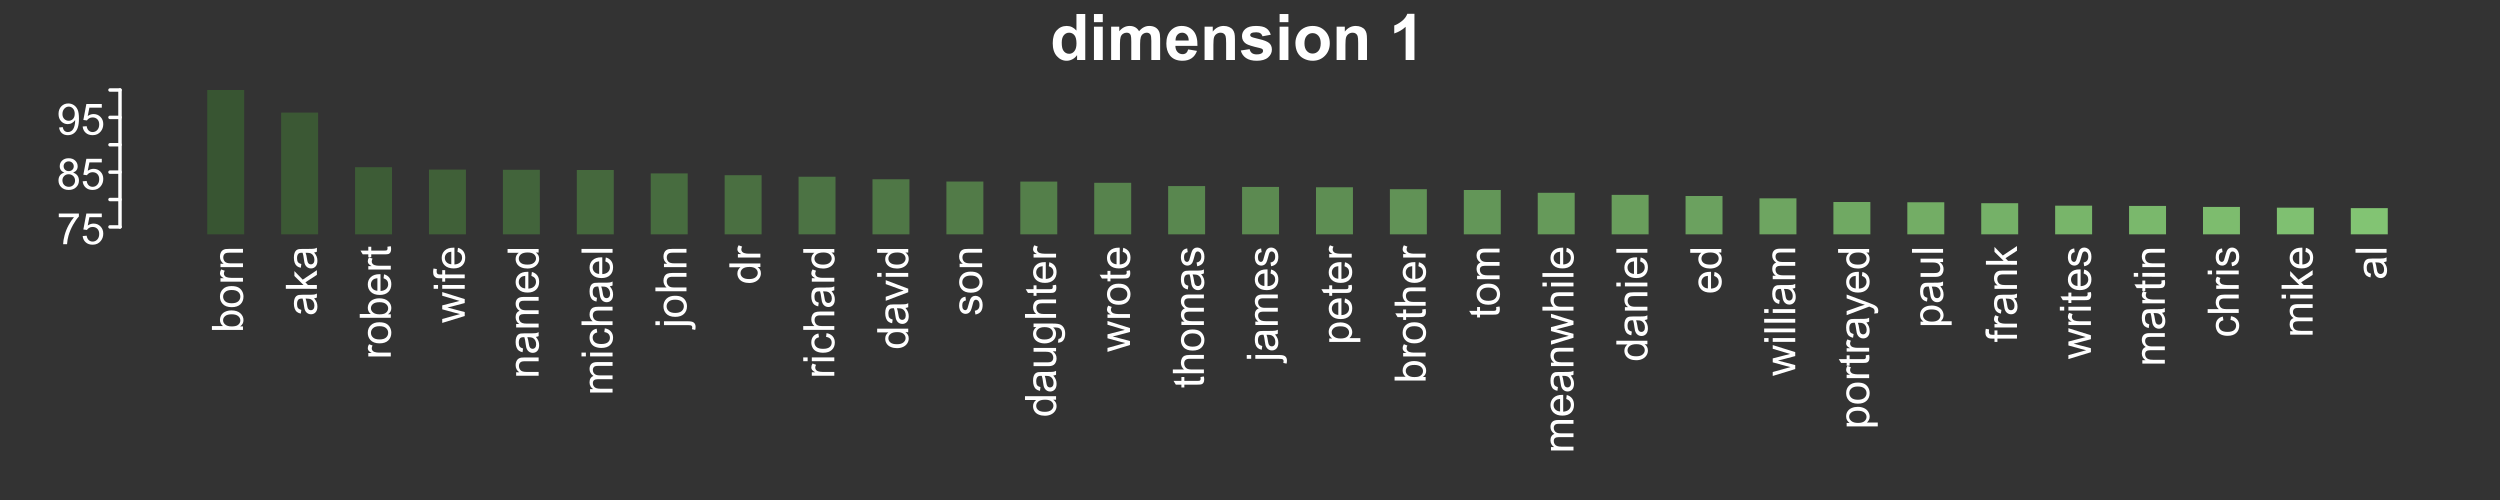 <?xml version="1.0" encoding="UTF-8"?>
<svg xmlns="http://www.w3.org/2000/svg" xmlns:xlink="http://www.w3.org/1999/xlink" width="720" height="144" viewBox="0 0 720 144">
<rect x="0" y="0" width="720" height="144" fill="#333333" stroke="none"/>
<defs>
<g>
<g id="glyph-0-0">
<path d="M 0 -1.836 L 0 -0.816 L -8.949 -0.816 L -8.949 -1.918 L -5.754 -1.918 C -6.336 -2.379 -6.629 -2.973 -6.629 -3.691 C -6.629 -4.09 -6.547 -4.469 -6.387 -4.824 C -6.227 -5.18 -6 -5.473 -5.711 -5.703 C -5.418 -5.934 -5.066 -6.113 -4.656 -6.242 C -4.246 -6.375 -3.805 -6.438 -3.34 -6.438 C -2.227 -6.438 -1.371 -6.164 -0.762 -5.617 C -0.156 -5.066 0.148 -4.406 0.148 -3.637 C 0.148 -2.871 -0.172 -2.273 -0.812 -1.836 L 0 -1.836 M -3.289 -1.824 C -2.512 -1.824 -1.949 -1.93 -1.605 -2.141 C -1.039 -2.488 -0.758 -2.957 -0.758 -3.547 C -0.758 -4.027 -0.965 -4.441 -1.383 -4.793 C -1.801 -5.141 -2.422 -5.316 -3.246 -5.316 C -4.094 -5.316 -4.719 -5.148 -5.121 -4.812 C -5.523 -4.477 -5.727 -4.07 -5.727 -3.594 C -5.727 -3.113 -5.516 -2.699 -5.098 -2.352 C -4.684 -2 -4.078 -1.824 -3.289 -1.824 Z M -3.289 -1.824 "/>
</g>
<g id="glyph-0-1">
<path d="M -3.242 -0.414 C -4.441 -0.414 -5.332 -0.75 -5.906 -1.418 C -6.387 -1.973 -6.629 -2.652 -6.629 -3.453 C -6.629 -4.344 -6.336 -5.074 -5.754 -5.641 C -5.168 -6.207 -4.363 -6.488 -3.332 -6.488 C -2.5 -6.488 -1.844 -6.363 -1.363 -6.113 C -0.887 -5.863 -0.516 -5.5 -0.25 -5.02 C 0.016 -4.543 0.148 -4.02 0.148 -3.453 C 0.148 -2.547 -0.145 -1.812 -0.727 -1.254 C -1.309 -0.695 -2.145 -0.414 -3.242 -0.414 M -3.242 -1.543 C -2.41 -1.543 -1.789 -1.727 -1.375 -2.086 C -0.965 -2.449 -0.758 -2.906 -0.758 -3.453 C -0.758 -4 -0.965 -4.453 -1.379 -4.816 C -1.793 -5.18 -2.426 -5.359 -3.277 -5.359 C -4.078 -5.359 -4.688 -5.176 -5.098 -4.812 C -5.512 -4.449 -5.719 -3.996 -5.719 -3.453 C -5.719 -2.906 -5.512 -2.449 -5.102 -2.086 C -4.691 -1.727 -4.07 -1.543 -3.242 -1.543 Z M -3.242 -1.543 "/>
</g>
<g id="glyph-0-2">
<path d="M 0 -0.812 L -6.48 -0.812 L -6.48 -1.801 L -5.5 -1.801 C -5.961 -2.055 -6.262 -2.285 -6.41 -2.5 C -6.555 -2.715 -6.629 -2.949 -6.629 -3.203 C -6.629 -3.574 -6.512 -3.949 -6.273 -4.332 L -5.254 -3.957 C -5.414 -3.688 -5.492 -3.418 -5.492 -3.148 C -5.492 -2.91 -5.422 -2.695 -5.277 -2.504 C -5.133 -2.312 -4.93 -2.176 -4.676 -2.094 C -4.285 -1.973 -3.859 -1.91 -3.395 -1.91 L 0 -1.91 Z M 0 -0.812 "/>
</g>
<g id="glyph-0-3">
<path d="M 0 -0.824 L -6.48 -0.824 L -6.48 -1.812 L -5.559 -1.812 C -6.273 -2.289 -6.629 -2.977 -6.629 -3.875 C -6.629 -4.266 -6.559 -4.625 -6.418 -4.953 C -6.277 -5.281 -6.094 -5.527 -5.867 -5.688 C -5.637 -5.852 -5.367 -5.965 -5.055 -6.031 C -4.852 -6.07 -4.496 -6.09 -3.984 -6.09 L 0 -6.09 L 0 -4.992 L -3.941 -4.992 C -4.391 -4.992 -4.727 -4.949 -4.945 -4.863 C -5.168 -4.777 -5.344 -4.629 -5.477 -4.41 C -5.609 -4.191 -5.676 -3.938 -5.676 -3.645 C -5.676 -3.176 -5.527 -2.773 -5.23 -2.434 C -4.934 -2.094 -4.371 -1.922 -3.539 -1.922 L 0 -1.922 Z M 0 -0.824 "/>
</g>
<g id="glyph-0-4">
<path d="M -0.801 -5.055 C -0.453 -4.648 -0.211 -4.254 -0.066 -3.879 C 0.074 -3.504 0.148 -3.098 0.148 -2.668 C 0.148 -1.957 -0.027 -1.406 -0.375 -1.023 C -0.723 -0.645 -1.168 -0.453 -1.711 -0.453 C -2.027 -0.453 -2.316 -0.523 -2.578 -0.668 C -2.84 -0.812 -3.051 -1.004 -3.211 -1.234 C -3.367 -1.469 -3.488 -1.734 -3.57 -2.027 C -3.629 -2.242 -3.684 -2.566 -3.734 -3.004 C -3.84 -3.891 -3.969 -4.543 -4.113 -4.961 C -4.266 -4.965 -4.359 -4.969 -4.402 -4.969 C -4.848 -4.969 -5.164 -4.863 -5.348 -4.656 C -5.594 -4.375 -5.719 -3.961 -5.719 -3.406 C -5.719 -2.891 -5.629 -2.508 -5.449 -2.262 C -5.266 -2.016 -4.945 -1.832 -4.484 -1.715 L -4.633 -0.641 C -5.094 -0.738 -5.465 -0.898 -5.746 -1.125 C -6.027 -1.348 -6.246 -1.672 -6.398 -2.094 C -6.551 -2.516 -6.629 -3.008 -6.629 -3.566 C -6.629 -4.117 -6.562 -4.566 -6.434 -4.914 C -6.305 -5.258 -6.141 -5.512 -5.941 -5.676 C -5.746 -5.84 -5.496 -5.953 -5.195 -6.02 C -5.008 -6.055 -4.668 -6.074 -4.18 -6.074 L -2.715 -6.074 C -1.695 -6.074 -1.047 -6.098 -0.777 -6.145 C -0.508 -6.191 -0.25 -6.281 0 -6.422 L 0 -5.273 C -0.227 -5.16 -0.496 -5.086 -0.801 -5.055 M -3.254 -4.961 C -3.09 -4.562 -2.953 -3.965 -2.84 -3.168 C -2.773 -2.715 -2.699 -2.398 -2.617 -2.211 C -2.535 -2.023 -2.418 -1.879 -2.262 -1.777 C -2.105 -1.676 -1.93 -1.625 -1.738 -1.625 C -1.445 -1.625 -1.203 -1.734 -1.008 -1.957 C -0.812 -2.18 -0.715 -2.504 -0.715 -2.93 C -0.715 -3.352 -0.809 -3.73 -0.992 -4.059 C -1.176 -4.387 -1.43 -4.629 -1.75 -4.785 C -2 -4.902 -2.367 -4.961 -2.852 -4.961 Z M -3.254 -4.961 "/>
</g>
<g id="glyph-0-5">
<path d="M 0 -0.828 L -8.949 -0.832 L -8.949 -1.93 L -3.844 -1.93 L -6.48 -4.527 L -6.48 -5.949 L -4.078 -3.473 L 0 -6.203 L 0 -4.848 L -3.312 -2.703 L -2.57 -1.93 L 0 -1.93 Z M 0 -0.828 "/>
</g>
<g id="glyph-0-6">
<path d="M -2.086 -5.262 L -1.945 -6.398 C -1.285 -6.219 -0.77 -5.887 -0.402 -5.402 C -0.035 -4.918 0.148 -4.301 0.148 -3.547 C 0.148 -2.598 -0.145 -1.848 -0.73 -1.289 C -1.312 -0.734 -2.133 -0.457 -3.188 -0.457 C -4.277 -0.457 -5.121 -0.738 -5.727 -1.301 C -6.328 -1.863 -6.629 -2.59 -6.629 -3.484 C -6.629 -4.352 -6.332 -5.059 -5.742 -5.609 C -5.152 -6.16 -4.324 -6.434 -3.254 -6.434 C -3.188 -6.434 -3.09 -6.43 -2.961 -6.426 L -2.961 -1.594 C -2.25 -1.633 -1.703 -1.836 -1.324 -2.195 C -0.945 -2.559 -0.758 -3.012 -0.758 -3.551 C -0.758 -3.953 -0.863 -4.301 -1.074 -4.582 C -1.285 -4.867 -1.625 -5.094 -2.086 -5.262 M -3.863 -1.652 L -3.863 -5.273 C -4.41 -5.223 -4.816 -5.086 -5.09 -4.859 C -5.512 -4.508 -5.727 -4.055 -5.727 -3.496 C -5.727 -2.992 -5.555 -2.57 -5.219 -2.227 C -4.879 -1.883 -4.43 -1.691 -3.863 -1.652 Z M -3.863 -1.652 "/>
</g>
<g id="glyph-0-7">
<path d="M -0.984 -3.223 L -0.012 -3.383 C 0.055 -3.07 0.086 -2.797 0.086 -2.551 C 0.086 -2.152 0.023 -1.844 -0.105 -1.625 C -0.23 -1.402 -0.395 -1.25 -0.602 -1.16 C -0.809 -1.07 -1.238 -1.023 -1.898 -1.027 L -5.629 -1.027 L -5.629 -0.219 L -6.48 -0.219 L -6.48 -1.027 L -8.086 -1.027 L -8.746 -2.117 L -6.48 -2.117 L -6.48 -3.223 L -5.629 -3.223 L -5.629 -2.117 L -1.836 -2.117 C -1.523 -2.117 -1.324 -2.137 -1.234 -2.176 C -1.145 -2.215 -1.07 -2.277 -1.02 -2.363 C -0.965 -2.453 -0.941 -2.578 -0.941 -2.742 C -0.941 -2.863 -0.953 -3.023 -0.984 -3.223 Z M -0.984 -3.223 "/>
</g>
<g id="glyph-0-8">
<path d="M 0 -2.02 L -6.48 -0.035 L -6.48 -1.172 L -2.742 -2.203 L -1.348 -2.586 C -1.418 -2.605 -1.863 -2.715 -2.688 -2.922 L -6.48 -3.957 L -6.48 -5.086 L -2.723 -6.055 L -1.484 -6.379 L -2.734 -6.75 L -6.48 -7.859 L -6.48 -8.93 L 0 -6.902 L 0 -5.762 L -3.883 -4.73 L -4.988 -4.48 L 0 -3.168 Z M 0 -2.02 "/>
</g>
<g id="glyph-0-9">
<path d="M -7.684 -0.832 L -8.949 -0.832 L -8.949 -1.93 L -7.684 -1.93 L -7.684 -0.832 M 0 -0.828 L -6.48 -0.832 L -6.48 -1.93 L 0 -1.93 Z M 0 -0.828 "/>
</g>
<g id="glyph-0-10">
<path d="M 0 -1.086 L -5.629 -1.086 L -5.629 -0.117 L -6.48 -0.117 L -6.48 -1.086 L -7.172 -1.086 C -7.605 -1.086 -7.93 -1.125 -8.141 -1.203 C -8.426 -1.309 -8.656 -1.496 -8.836 -1.762 C -9.012 -2.027 -9.102 -2.402 -9.102 -2.883 C -9.102 -3.191 -9.062 -3.531 -8.992 -3.906 L -8.031 -3.742 C -8.074 -3.512 -8.094 -3.297 -8.094 -3.094 C -8.094 -2.762 -8.023 -2.523 -7.879 -2.387 C -7.738 -2.25 -7.469 -2.18 -7.078 -2.18 L -6.48 -2.18 L -6.48 -3.441 L -5.629 -3.441 L -5.629 -2.18 L 0 -2.18 Z M 0 -1.086 "/>
</g>
<g id="glyph-0-11">
<path d="M 0 -0.824 L -6.48 -0.824 L -6.48 -1.809 L -5.574 -1.809 C -5.891 -2.012 -6.145 -2.281 -6.34 -2.617 C -6.531 -2.957 -6.629 -3.34 -6.629 -3.773 C -6.629 -4.254 -6.527 -4.645 -6.328 -4.953 C -6.129 -5.262 -5.852 -5.477 -5.492 -5.602 C -6.25 -6.117 -6.629 -6.781 -6.629 -7.605 C -6.629 -8.246 -6.449 -8.742 -6.094 -9.09 C -5.738 -9.434 -5.191 -9.605 -4.449 -9.605 L 0 -9.605 L 0 -8.516 L -4.082 -8.516 C -4.523 -8.516 -4.84 -8.48 -5.031 -8.406 C -5.227 -8.336 -5.383 -8.207 -5.5 -8.02 C -5.617 -7.832 -5.676 -7.613 -5.676 -7.359 C -5.676 -6.906 -5.523 -6.527 -5.223 -6.227 C -4.918 -5.926 -4.434 -5.773 -3.766 -5.773 L 0 -5.773 L 0 -4.676 L -4.211 -4.676 C -4.699 -4.676 -5.066 -4.586 -5.309 -4.406 C -5.555 -4.227 -5.676 -3.934 -5.676 -3.527 C -5.676 -3.219 -5.594 -2.934 -5.434 -2.672 C -5.27 -2.406 -5.031 -2.219 -4.719 -2.102 C -4.406 -1.98 -3.953 -1.922 -3.363 -1.922 L 0 -1.922 Z M 0 -0.824 "/>
</g>
<g id="glyph-0-12">
<path d="M 0 -5.031 L -0.816 -5.031 C -0.176 -4.617 0.148 -4.016 0.148 -3.215 C 0.148 -2.699 0.004 -2.227 -0.281 -1.793 C -0.566 -1.359 -0.965 -1.023 -1.473 -0.785 C -1.984 -0.547 -2.57 -0.426 -3.234 -0.426 C -3.883 -0.426 -4.469 -0.535 -4.996 -0.75 C -5.523 -0.965 -5.926 -1.289 -6.207 -1.723 C -6.488 -2.152 -6.629 -2.633 -6.629 -3.168 C -6.629 -3.559 -6.547 -3.906 -6.383 -4.211 C -6.215 -4.516 -6 -4.766 -5.738 -4.957 L -8.949 -4.957 L -8.949 -6.047 L 0 -6.047 L 0 -5.031 M -3.234 -1.555 C -2.406 -1.555 -1.785 -1.73 -1.375 -2.082 C -0.961 -2.43 -0.758 -2.844 -0.758 -3.32 C -0.758 -3.801 -0.953 -4.207 -1.348 -4.543 C -1.738 -4.879 -2.336 -5.047 -3.145 -5.047 C -4.031 -5.047 -4.68 -4.875 -5.098 -4.535 C -5.512 -4.191 -5.719 -3.773 -5.719 -3.273 C -5.719 -2.785 -5.52 -2.375 -5.121 -2.047 C -4.723 -1.719 -4.094 -1.555 -3.234 -1.555 Z M -3.234 -1.555 "/>
</g>
<g id="glyph-0-13">
<path d="M -2.375 -5.055 L -2.234 -6.133 C -1.488 -6.016 -0.906 -5.715 -0.484 -5.227 C -0.062 -4.742 0.148 -4.145 0.148 -3.438 C 0.148 -2.551 -0.145 -1.836 -0.723 -1.297 C -1.305 -0.758 -2.133 -0.488 -3.215 -0.488 C -3.918 -0.488 -4.527 -0.605 -5.055 -0.836 C -5.578 -1.066 -5.973 -1.422 -6.234 -1.895 C -6.496 -2.371 -6.629 -2.887 -6.629 -3.441 C -6.629 -4.145 -6.449 -4.723 -6.094 -5.168 C -5.738 -5.617 -5.234 -5.902 -4.578 -6.031 L -4.414 -4.961 C -4.848 -4.859 -5.176 -4.68 -5.395 -4.422 C -5.617 -4.164 -5.727 -3.852 -5.727 -3.484 C -5.727 -2.934 -5.527 -2.48 -5.129 -2.137 C -4.734 -1.789 -4.105 -1.617 -3.246 -1.617 C -2.375 -1.617 -1.742 -1.785 -1.348 -2.117 C -0.953 -2.453 -0.758 -2.887 -0.758 -3.426 C -0.758 -3.855 -0.891 -4.215 -1.152 -4.504 C -1.418 -4.793 -1.824 -4.977 -2.375 -5.055 Z M -2.375 -5.055 "/>
</g>
<g id="glyph-0-14">
<path d="M 0 -0.824 L -8.949 -0.824 L -8.949 -1.922 L -5.738 -1.922 C -6.332 -2.434 -6.629 -3.082 -6.629 -3.863 C -6.629 -4.344 -6.535 -4.762 -6.344 -5.113 C -6.156 -5.469 -5.895 -5.723 -5.559 -5.875 C -5.227 -6.027 -4.742 -6.102 -4.109 -6.102 L 0 -6.102 L 0 -5.004 L -4.109 -5.004 C -4.656 -5.004 -5.059 -4.887 -5.309 -4.648 C -5.559 -4.41 -5.684 -4.074 -5.684 -3.637 C -5.684 -3.312 -5.598 -3.008 -5.43 -2.719 C -5.262 -2.434 -5.031 -2.227 -4.742 -2.105 C -4.453 -1.984 -4.055 -1.922 -3.547 -1.922 L 0 -1.922 Z M 0 -0.824 "/>
</g>
<g id="glyph-0-15">
<path d="M 0 -0.801 L -8.949 -0.801 L -8.949 -1.898 L 0 -1.898 Z M 0 -0.801 "/>
</g>
<g id="glyph-0-16">
<path d="M -7.672 -0.816 L -8.949 -0.816 L -8.949 -1.918 L -7.672 -1.918 L -7.672 -0.816 M 2.516 0.574 L 1.582 0.367 C 1.637 0.148 1.668 -0.027 1.668 -0.152 C 1.668 -0.375 1.594 -0.543 1.445 -0.652 C 1.297 -0.762 0.922 -0.816 0.328 -0.816 L -6.48 -0.816 L -6.48 -1.918 L 0.355 -1.918 C 1.152 -1.918 1.707 -1.812 2.02 -1.605 C 2.426 -1.34 2.629 -0.902 2.629 -0.285 C 2.629 0.012 2.594 0.297 2.516 0.574 Z M 2.516 0.574 "/>
</g>
<g id="glyph-0-17">
<path d="M 0 -2.625 L -6.48 -0.16 L -6.48 -1.32 L -2.602 -2.711 C -2.18 -2.859 -1.746 -3 -1.293 -3.125 C -1.637 -3.223 -2.047 -3.359 -2.527 -3.535 L -6.48 -4.973 L -6.48 -6.102 L 0 -3.648 Z M 0 -2.625 "/>
</g>
<g id="glyph-0-18">
<path d="M -1.934 -0.383 L -2.105 -1.473 C -1.672 -1.531 -1.336 -1.703 -1.105 -1.98 C -0.871 -2.258 -0.758 -2.648 -0.758 -3.148 C -0.758 -3.652 -0.859 -4.027 -1.066 -4.273 C -1.27 -4.516 -1.512 -4.641 -1.789 -4.641 C -2.035 -4.641 -2.23 -4.531 -2.375 -4.316 C -2.473 -4.164 -2.598 -3.789 -2.746 -3.191 C -2.949 -2.387 -3.125 -1.828 -3.273 -1.516 C -3.422 -1.207 -3.629 -0.969 -3.891 -0.809 C -4.152 -0.648 -4.445 -0.566 -4.762 -0.566 C -5.051 -0.566 -5.316 -0.633 -5.562 -0.766 C -5.809 -0.898 -6.016 -1.078 -6.176 -1.305 C -6.305 -1.477 -6.41 -1.711 -6.496 -2.004 C -6.586 -2.301 -6.629 -2.617 -6.629 -2.953 C -6.629 -3.461 -6.555 -3.91 -6.41 -4.293 C -6.262 -4.68 -6.062 -4.961 -5.812 -5.145 C -5.562 -5.328 -5.23 -5.453 -4.809 -5.523 L -4.664 -4.449 C -4.996 -4.402 -5.258 -4.258 -5.445 -4.023 C -5.633 -3.793 -5.727 -3.461 -5.727 -3.035 C -5.727 -2.527 -5.641 -2.168 -5.477 -1.953 C -5.309 -1.738 -5.113 -1.629 -4.891 -1.629 C -4.746 -1.629 -4.617 -1.676 -4.504 -1.766 C -4.387 -1.852 -4.289 -1.992 -4.211 -2.184 C -4.172 -2.297 -4.078 -2.617 -3.93 -3.156 C -3.723 -3.934 -3.555 -4.477 -3.422 -4.781 C -3.289 -5.09 -3.098 -5.332 -2.844 -5.504 C -2.594 -5.68 -2.277 -5.77 -1.902 -5.77 C -1.539 -5.77 -1.191 -5.66 -0.871 -5.449 C -0.547 -5.234 -0.297 -4.926 -0.117 -4.523 C 0.059 -4.121 0.148 -3.664 0.148 -3.156 C 0.148 -2.312 -0.027 -1.672 -0.379 -1.23 C -0.727 -0.789 -1.246 -0.508 -1.934 -0.383 Z M -1.934 -0.383 "/>
</g>
<g id="glyph-0-19">
<path d="M 0 -5.07 L -0.953 -5.07 C -0.219 -4.566 0.148 -3.883 0.148 -3.016 C 0.148 -2.633 0.074 -2.277 -0.074 -1.945 C -0.219 -1.613 -0.402 -1.367 -0.625 -1.207 C -0.848 -1.043 -1.117 -0.934 -1.441 -0.867 C -1.656 -0.82 -1.996 -0.801 -2.465 -0.801 L -6.48 -0.801 L -6.48 -1.898 L -2.887 -1.898 C -2.312 -1.898 -1.926 -1.922 -1.727 -1.965 C -1.438 -2.035 -1.211 -2.18 -1.047 -2.406 C -0.883 -2.629 -0.801 -2.906 -0.801 -3.234 C -0.801 -3.562 -0.883 -3.875 -1.055 -4.164 C -1.223 -4.453 -1.453 -4.656 -1.742 -4.777 C -2.035 -4.895 -2.457 -4.957 -3.008 -4.957 L -6.48 -4.957 L -6.48 -6.055 L 0 -6.055 Z M 0 -5.07 "/>
</g>
<g id="glyph-0-20">
<path d="M 0.539 -0.621 L 0.695 -1.691 C 1.023 -1.734 1.266 -1.859 1.418 -2.062 C 1.621 -2.336 1.723 -2.707 1.723 -3.18 C 1.723 -3.688 1.621 -4.082 1.418 -4.359 C 1.211 -4.633 0.93 -4.82 0.562 -4.918 C 0.336 -4.977 -0.133 -5.004 -0.848 -5 C -0.281 -4.52 0 -3.922 0 -3.203 C 0 -2.312 -0.32 -1.625 -0.965 -1.137 C -1.605 -0.648 -2.379 -0.402 -3.277 -0.402 C -3.895 -0.402 -4.465 -0.516 -4.988 -0.738 C -5.512 -0.961 -5.918 -1.285 -6.203 -1.711 C -6.484 -2.137 -6.629 -2.637 -6.629 -3.211 C -6.629 -3.977 -6.32 -4.605 -5.699 -5.102 L -6.48 -5.102 L -6.48 -6.117 L -0.879 -6.117 C 0.129 -6.117 0.844 -6.012 1.266 -5.809 C 1.688 -5.602 2.02 -5.277 2.266 -4.832 C 2.508 -4.387 2.629 -3.836 2.629 -3.188 C 2.629 -2.414 2.457 -1.789 2.109 -1.312 C 1.762 -0.836 1.238 -0.605 0.539 -0.621 M -3.355 -1.531 C -2.508 -1.531 -1.887 -1.699 -1.496 -2.039 C -1.105 -2.375 -0.91 -2.801 -0.91 -3.309 C -0.91 -3.812 -1.105 -4.234 -1.492 -4.578 C -1.883 -4.918 -2.488 -5.09 -3.32 -5.09 C -4.113 -5.09 -4.711 -4.914 -5.113 -4.562 C -5.516 -4.211 -5.719 -3.785 -5.719 -3.289 C -5.719 -2.801 -5.52 -2.387 -5.125 -2.043 C -4.727 -1.703 -4.137 -1.531 -3.355 -1.531 Z M -3.355 -1.531 "/>
</g>
<g id="glyph-0-21">
<path d="M 2.484 -0.824 L -6.48 -0.824 L -6.48 -1.824 L -5.641 -1.824 C -5.969 -2.062 -6.215 -2.328 -6.383 -2.625 C -6.547 -2.922 -6.629 -3.281 -6.629 -3.703 C -6.629 -4.258 -6.484 -4.746 -6.203 -5.168 C -5.918 -5.594 -5.516 -5.914 -4.996 -6.129 C -4.477 -6.344 -3.91 -6.453 -3.289 -6.453 C -2.625 -6.453 -2.031 -6.332 -1.5 -6.094 C -0.969 -5.855 -0.559 -5.512 -0.277 -5.059 C 0.004 -4.602 0.148 -4.125 0.148 -3.625 C 0.148 -3.258 0.07 -2.93 -0.086 -2.641 C -0.238 -2.348 -0.434 -2.109 -0.672 -1.922 L 2.484 -1.922 L 2.484 -0.824 M -3.203 -1.82 C -2.371 -1.82 -1.754 -1.988 -1.355 -2.324 C -0.957 -2.664 -0.758 -3.07 -0.758 -3.551 C -0.758 -4.039 -0.965 -4.457 -1.375 -4.805 C -1.789 -5.156 -2.43 -5.328 -3.297 -5.328 C -4.121 -5.328 -4.742 -5.16 -5.152 -4.82 C -5.562 -4.48 -5.77 -4.074 -5.77 -3.602 C -5.77 -3.133 -5.551 -2.719 -5.113 -2.359 C -4.676 -2 -4.039 -1.82 -3.203 -1.82 Z M -3.203 -1.82 "/>
</g>
<g id="glyph-0-22">
<path d="M 2.496 -0.773 L 1.465 -0.652 C 1.531 -0.895 1.562 -1.102 1.562 -1.281 C 1.562 -1.527 1.523 -1.723 1.441 -1.867 C 1.359 -2.016 1.246 -2.133 1.098 -2.227 C 0.988 -2.297 0.715 -2.41 0.281 -2.562 C 0.219 -2.582 0.129 -2.617 0.012 -2.66 L -6.48 -0.203 L -6.48 -1.387 L -2.727 -2.734 C -2.254 -2.91 -1.75 -3.066 -1.227 -3.203 C -1.73 -3.332 -2.223 -3.48 -2.703 -3.656 L -6.48 -5.043 L -6.48 -6.141 L 0.109 -3.676 C 0.82 -3.41 1.312 -3.203 1.582 -3.059 C 1.941 -2.863 2.207 -2.641 2.379 -2.387 C 2.547 -2.133 2.629 -1.832 2.629 -1.484 C 2.629 -1.273 2.586 -1.035 2.496 -0.773 Z M 2.496 -0.773 "/>
</g>
<g id="glyph-1-0">
<path d="M 0.594 -7.777 L 0.594 -8.832 L 6.383 -8.832 L 6.383 -7.977 C 5.816 -7.371 5.25 -6.566 4.691 -5.559 C 4.133 -4.555 3.699 -3.523 3.395 -2.461 C 3.172 -1.711 3.035 -0.891 2.973 0 L 1.844 0 C 1.855 -0.703 1.992 -1.555 2.258 -2.551 C 2.523 -3.547 2.902 -4.508 3.398 -5.434 C 3.891 -6.359 4.418 -7.141 4.973 -7.777 Z M 0.594 -7.777 "/>
</g>
<g id="glyph-1-1">
<path d="M 0.52 -2.344 L 1.672 -2.441 C 1.758 -1.879 1.957 -1.457 2.266 -1.176 C 2.578 -0.891 2.953 -0.75 3.395 -0.75 C 3.922 -0.75 4.371 -0.949 4.734 -1.348 C 5.102 -1.746 5.285 -2.277 5.285 -2.938 C 5.285 -3.562 5.109 -4.059 4.758 -4.418 C 4.406 -4.781 3.945 -4.961 3.375 -4.961 C 3.02 -4.961 2.703 -4.883 2.418 -4.723 C 2.133 -4.559 1.91 -4.352 1.746 -4.094 L 0.715 -4.23 L 1.582 -8.824 L 6.031 -8.824 L 6.031 -7.777 L 2.461 -7.777 L 1.977 -5.371 C 2.516 -5.746 3.078 -5.934 3.668 -5.934 C 4.449 -5.934 5.109 -5.66 5.645 -5.121 C 6.184 -4.578 6.453 -3.883 6.453 -3.035 C 6.453 -2.223 6.215 -1.523 5.742 -0.934 C 5.168 -0.211 4.387 0.152 3.395 0.152 C 2.578 0.152 1.914 -0.074 1.402 -0.531 C 0.887 -0.988 0.594 -1.59 0.52 -2.344 Z M 0.52 -2.344 "/>
</g>
<g id="glyph-1-2">
<path d="M 2.211 -4.852 C 1.754 -5.02 1.414 -5.258 1.195 -5.566 C 0.977 -5.875 0.867 -6.246 0.867 -6.676 C 0.867 -7.328 1.102 -7.875 1.57 -8.32 C 2.035 -8.762 2.66 -8.984 3.438 -8.984 C 4.219 -8.984 4.848 -8.758 5.32 -8.305 C 5.797 -7.852 6.035 -7.297 6.035 -6.648 C 6.035 -6.23 5.926 -5.871 5.711 -5.562 C 5.492 -5.258 5.16 -5.02 4.719 -4.852 C 5.266 -4.672 5.684 -4.383 5.973 -3.984 C 6.258 -3.586 6.402 -3.109 6.402 -2.559 C 6.402 -1.793 6.133 -1.148 5.59 -0.629 C 5.051 -0.109 4.336 0.152 3.453 0.152 C 2.57 0.152 1.859 -0.109 1.32 -0.633 C 0.777 -1.156 0.508 -1.805 0.508 -2.586 C 0.508 -3.168 0.652 -3.656 0.949 -4.051 C 1.242 -4.441 1.664 -4.711 2.211 -4.852 M 1.988 -6.715 C 1.988 -6.289 2.125 -5.945 2.398 -5.676 C 2.672 -5.406 3.023 -5.273 3.461 -5.273 C 3.883 -5.273 4.23 -5.406 4.5 -5.672 C 4.773 -5.941 4.906 -6.266 4.906 -6.652 C 4.906 -7.055 4.77 -7.395 4.488 -7.668 C 4.211 -7.945 3.863 -8.082 3.449 -8.082 C 3.031 -8.082 2.68 -7.945 2.406 -7.68 C 2.129 -7.41 1.988 -7.09 1.988 -6.715 M 1.637 -2.582 C 1.637 -2.27 1.711 -1.965 1.859 -1.672 C 2.008 -1.379 2.227 -1.152 2.52 -0.992 C 2.812 -0.832 3.129 -0.75 3.469 -0.75 C 3.992 -0.75 4.426 -0.918 4.766 -1.258 C 5.109 -1.594 5.281 -2.023 5.281 -2.547 C 5.281 -3.074 5.105 -3.512 4.75 -3.859 C 4.398 -4.203 3.961 -4.375 3.43 -4.375 C 2.914 -4.375 2.484 -4.207 2.145 -3.863 C 1.805 -3.523 1.637 -3.094 1.637 -2.582 Z M 1.637 -2.582 "/>
</g>
<g id="glyph-1-3">
<path d="M 0.684 -2.07 L 1.738 -2.168 C 1.828 -1.672 2 -1.309 2.254 -1.086 C 2.504 -0.863 2.828 -0.75 3.223 -0.75 C 3.559 -0.75 3.855 -0.828 4.109 -0.984 C 4.363 -1.137 4.574 -1.344 4.734 -1.602 C 4.898 -1.859 5.035 -2.211 5.145 -2.648 C 5.254 -3.09 5.309 -3.535 5.309 -3.992 C 5.309 -4.039 5.309 -4.113 5.305 -4.211 C 5.086 -3.863 4.785 -3.578 4.402 -3.359 C 4.023 -3.141 3.609 -3.035 3.168 -3.035 C 2.426 -3.035 1.801 -3.301 1.289 -3.84 C 0.773 -4.375 0.52 -5.086 0.52 -5.965 C 0.52 -6.871 0.785 -7.602 1.32 -8.156 C 1.855 -8.707 2.527 -8.984 3.332 -8.984 C 3.914 -8.984 4.445 -8.828 4.93 -8.516 C 5.41 -8.199 5.777 -7.754 6.027 -7.176 C 6.277 -6.594 6.402 -5.754 6.402 -4.656 C 6.402 -3.512 6.277 -2.602 6.031 -1.926 C 5.781 -1.25 5.414 -0.734 4.922 -0.379 C 4.434 -0.023 3.859 0.152 3.199 0.152 C 2.5 0.152 1.926 -0.043 1.484 -0.43 C 1.039 -0.82 0.773 -1.363 0.684 -2.07 M 5.184 -6.02 C 5.184 -6.648 5.016 -7.148 4.68 -7.52 C 4.344 -7.891 3.938 -8.074 3.469 -8.074 C 2.977 -8.074 2.555 -7.875 2.191 -7.477 C 1.828 -7.078 1.648 -6.562 1.648 -5.926 C 1.648 -5.355 1.82 -4.895 2.164 -4.539 C 2.508 -4.184 2.934 -4.004 3.438 -4.004 C 3.945 -4.004 4.363 -4.184 4.691 -4.539 C 5.02 -4.895 5.184 -5.387 5.184 -6.02 Z M 5.184 -6.02 "/>
</g>
<g id="glyph-2-0">
<path d="M 10.125 0 L 7.77 0 L 7.77 -1.41 C 7.379 -0.859 6.914 -0.453 6.383 -0.184 C 5.848 0.082 5.312 0.219 4.77 0.219 C 3.668 0.219 2.723 -0.227 1.938 -1.117 C 1.152 -2.004 0.758 -3.242 0.758 -4.832 C 0.758 -6.457 1.141 -7.695 1.906 -8.539 C 2.672 -9.387 3.637 -9.809 4.805 -9.809 C 5.879 -9.809 6.805 -9.363 7.586 -8.473 L 7.586 -13.242 L 10.125 -13.242 L 10.125 0 M 3.352 -5.004 C 3.352 -3.98 3.492 -3.238 3.777 -2.781 C 4.184 -2.121 4.758 -1.789 5.492 -1.789 C 6.078 -1.789 6.574 -2.035 6.984 -2.535 C 7.391 -3.031 7.598 -3.773 7.598 -4.762 C 7.598 -5.863 7.398 -6.656 7 -7.141 C 6.602 -7.625 6.094 -7.867 5.473 -7.867 C 4.871 -7.867 4.367 -7.629 3.961 -7.148 C 3.555 -6.672 3.352 -5.957 3.352 -5.004 Z M 3.352 -5.004 "/>
</g>
<g id="glyph-2-1">
<path d="M 1.328 -10.895 L 1.328 -13.242 L 3.867 -13.242 L 3.867 -10.895 L 1.328 -10.895 M 1.328 0 L 1.328 -9.594 L 3.867 -9.594 L 3.867 0 Z M 1.328 0 "/>
</g>
<g id="glyph-2-2">
<path d="M 1.137 -9.594 L 3.477 -9.594 L 3.477 -8.285 C 4.316 -9.301 5.312 -9.809 6.469 -9.809 C 7.082 -9.809 7.613 -9.684 8.066 -9.43 C 8.52 -9.176 8.891 -8.797 9.18 -8.285 C 9.598 -8.797 10.055 -9.176 10.543 -9.43 C 11.031 -9.684 11.551 -9.809 12.105 -9.809 C 12.809 -9.809 13.406 -9.668 13.895 -9.383 C 14.383 -9.094 14.746 -8.676 14.984 -8.121 C 15.16 -7.711 15.25 -7.051 15.25 -6.133 L 15.25 0 L 12.711 0 L 12.711 -5.484 C 12.711 -6.434 12.621 -7.051 12.449 -7.324 C 12.211 -7.688 11.852 -7.867 11.363 -7.867 C 11.008 -7.867 10.676 -7.758 10.359 -7.543 C 10.047 -7.324 9.82 -7.008 9.684 -6.59 C 9.547 -6.172 9.477 -5.512 9.477 -4.605 L 9.477 0 L 6.938 0 L 6.938 -5.258 C 6.938 -6.191 6.891 -6.793 6.801 -7.062 C 6.711 -7.336 6.57 -7.535 6.383 -7.668 C 6.191 -7.801 5.934 -7.867 5.609 -7.867 C 5.219 -7.867 4.867 -7.762 4.555 -7.551 C 4.238 -7.34 4.016 -7.035 3.879 -6.641 C 3.746 -6.242 3.676 -5.582 3.676 -4.66 L 3.676 0 L 1.137 0 Z M 1.137 -9.594 "/>
</g>
<g id="glyph-2-3">
<path d="M 6.883 -3.055 L 9.414 -2.629 C 9.086 -1.703 8.574 -0.996 7.871 -0.512 C 7.172 -0.027 6.293 0.219 5.238 0.219 C 3.57 0.219 2.336 -0.328 1.535 -1.418 C 0.902 -2.293 0.586 -3.395 0.586 -4.723 C 0.586 -6.312 1.004 -7.559 1.832 -8.461 C 2.664 -9.359 3.715 -9.809 4.984 -9.809 C 6.414 -9.809 7.539 -9.34 8.363 -8.395 C 9.191 -7.453 9.586 -6.012 9.547 -4.066 L 3.188 -4.066 C 3.207 -3.312 3.41 -2.727 3.805 -2.309 C 4.195 -1.891 4.684 -1.68 5.266 -1.68 C 5.664 -1.68 6 -1.789 6.27 -2.004 C 6.539 -2.223 6.746 -2.57 6.883 -3.055 M 7.027 -5.617 C 7.008 -6.352 6.82 -6.91 6.457 -7.293 C 6.098 -7.676 5.656 -7.867 5.141 -7.867 C 4.586 -7.867 4.129 -7.668 3.766 -7.262 C 3.406 -6.859 3.227 -6.312 3.234 -5.617 Z M 7.027 -5.617 "/>
</g>
<g id="glyph-2-4">
<path d="M 10.055 0 L 7.516 0 L 7.516 -4.895 C 7.516 -5.934 7.461 -6.602 7.352 -6.906 C 7.246 -7.211 7.07 -7.445 6.824 -7.613 C 6.582 -7.785 6.289 -7.867 5.945 -7.867 C 5.504 -7.867 5.109 -7.746 4.762 -7.508 C 4.41 -7.266 4.172 -6.945 4.043 -6.551 C 3.914 -6.152 3.848 -5.418 3.848 -4.344 L 3.848 0 L 1.309 0 L 1.309 -9.594 L 3.668 -9.594 L 3.668 -8.184 C 4.504 -9.27 5.559 -9.809 6.828 -9.809 C 7.391 -9.809 7.902 -9.711 8.363 -9.508 C 8.828 -9.305 9.18 -9.047 9.418 -8.734 C 9.656 -8.422 9.82 -8.066 9.914 -7.668 C 10.008 -7.273 10.055 -6.703 10.055 -5.961 Z M 10.055 0 "/>
</g>
<g id="glyph-2-5">
<path d="M 0.434 -2.738 L 2.98 -3.125 C 3.09 -2.633 3.309 -2.258 3.641 -2 C 3.973 -1.746 4.434 -1.617 5.031 -1.617 C 5.688 -1.617 6.184 -1.738 6.512 -1.977 C 6.734 -2.148 6.848 -2.371 6.848 -2.656 C 6.848 -2.848 6.785 -3.008 6.668 -3.133 C 6.539 -3.254 6.258 -3.367 5.816 -3.469 C 3.77 -3.922 2.473 -4.332 1.926 -4.707 C 1.164 -5.223 0.785 -5.945 0.785 -6.867 C 0.785 -7.695 1.113 -8.395 1.77 -8.961 C 2.426 -9.527 3.445 -9.809 4.824 -9.809 C 6.137 -9.809 7.113 -9.598 7.75 -9.168 C 8.391 -8.742 8.828 -8.109 9.07 -7.273 L 6.676 -6.828 C 6.574 -7.203 6.379 -7.488 6.094 -7.688 C 5.809 -7.887 5.398 -7.984 4.867 -7.984 C 4.199 -7.984 3.723 -7.891 3.434 -7.707 C 3.238 -7.574 3.145 -7.402 3.145 -7.191 C 3.145 -7.008 3.227 -6.855 3.398 -6.73 C 3.625 -6.562 4.414 -6.324 5.77 -6.016 C 7.121 -5.711 8.062 -5.332 8.602 -4.887 C 9.129 -4.434 9.395 -3.805 9.395 -3 C 9.395 -2.121 9.027 -1.363 8.293 -0.73 C 7.559 -0.098 6.473 0.219 5.031 0.219 C 3.727 0.219 2.691 -0.047 1.93 -0.578 C 1.168 -1.109 0.668 -1.828 0.434 -2.738 Z M 0.434 -2.738 "/>
</g>
<g id="glyph-2-6">
<path d="M 0.742 -4.934 C 0.742 -5.773 0.949 -6.59 1.363 -7.379 C 1.781 -8.168 2.367 -8.77 3.129 -9.188 C 3.891 -9.602 4.742 -9.809 5.684 -9.809 C 7.133 -9.809 8.324 -9.34 9.25 -8.395 C 10.176 -7.453 10.641 -6.262 10.641 -4.824 C 10.641 -3.371 10.172 -2.168 9.238 -1.215 C 8.301 -0.262 7.121 0.219 5.699 0.219 C 4.82 0.219 3.98 0.02 3.184 -0.379 C 2.387 -0.777 1.781 -1.359 1.363 -2.129 C 0.949 -2.895 0.742 -3.828 0.742 -4.934 M 3.344 -4.797 C 3.344 -3.844 3.566 -3.117 4.02 -2.609 C 4.473 -2.105 5.027 -1.852 5.691 -1.852 C 6.352 -1.852 6.91 -2.105 7.359 -2.609 C 7.805 -3.117 8.031 -3.852 8.031 -4.816 C 8.031 -5.754 7.805 -6.477 7.359 -6.984 C 6.91 -7.488 6.352 -7.742 5.691 -7.742 C 5.027 -7.742 4.473 -7.488 4.02 -6.984 C 3.566 -6.477 3.344 -5.75 3.344 -4.797 Z M 3.344 -4.797 "/>
</g>
<g id="glyph-2-7">
</g>
<g id="glyph-2-8">
<path d="M 7.281 0 L 4.742 0 L 4.742 -9.566 C 3.816 -8.699 2.723 -8.059 1.465 -7.641 L 1.465 -9.945 C 2.125 -10.164 2.844 -10.574 3.621 -11.18 C 4.398 -11.785 4.934 -12.488 5.223 -13.297 L 7.281 -13.297 Z M 7.281 0 "/>
</g>
</g>
<clipPath id="clip-0">
<path clip-rule="nonzero" d="M 59 25.922 L 71 25.922 L 71 67.492 L 59 67.492 Z M 59 25.922 "/>
</clipPath>
<clipPath id="clip-1">
<path clip-rule="nonzero" d="M 80 32 L 92 32 L 92 67.492 L 80 67.492 Z M 80 32 "/>
</clipPath>
<clipPath id="clip-2">
<path clip-rule="nonzero" d="M 102 48 L 113 48 L 113 67.492 L 102 67.492 Z M 102 48 "/>
</clipPath>
<clipPath id="clip-3">
<path clip-rule="nonzero" d="M 123 48 L 135 48 L 135 67.492 L 123 67.492 Z M 123 48 "/>
</clipPath>
<clipPath id="clip-4">
<path clip-rule="nonzero" d="M 144 48 L 156 48 L 156 67.492 L 144 67.492 Z M 144 48 "/>
</clipPath>
<clipPath id="clip-5">
<path clip-rule="nonzero" d="M 166 48 L 177 48 L 177 67.492 L 166 67.492 Z M 166 48 "/>
</clipPath>
<clipPath id="clip-6">
<path clip-rule="nonzero" d="M 187 49 L 199 49 L 199 67.492 L 187 67.492 Z M 187 49 "/>
</clipPath>
<clipPath id="clip-7">
<path clip-rule="nonzero" d="M 208 50 L 220 50 L 220 67.492 L 208 67.492 Z M 208 50 "/>
</clipPath>
<clipPath id="clip-8">
<path clip-rule="nonzero" d="M 229 50 L 241 50 L 241 67.492 L 229 67.492 Z M 229 50 "/>
</clipPath>
<clipPath id="clip-9">
<path clip-rule="nonzero" d="M 251 51 L 262 51 L 262 67.492 L 251 67.492 Z M 251 51 "/>
</clipPath>
<clipPath id="clip-10">
<path clip-rule="nonzero" d="M 272 52 L 284 52 L 284 67.492 L 272 67.492 Z M 272 52 "/>
</clipPath>
<clipPath id="clip-11">
<path clip-rule="nonzero" d="M 293 52 L 305 52 L 305 67.492 L 293 67.492 Z M 293 52 "/>
</clipPath>
<clipPath id="clip-12">
<path clip-rule="nonzero" d="M 315 52 L 326 52 L 326 67.492 L 315 67.492 Z M 315 52 "/>
</clipPath>
<clipPath id="clip-13">
<path clip-rule="nonzero" d="M 336 53 L 348 53 L 348 67.492 L 336 67.492 Z M 336 53 "/>
</clipPath>
<clipPath id="clip-14">
<path clip-rule="nonzero" d="M 357 53 L 369 53 L 369 67.492 L 357 67.492 Z M 357 53 "/>
</clipPath>
<clipPath id="clip-15">
<path clip-rule="nonzero" d="M 379 53 L 390 53 L 390 67.492 L 379 67.492 Z M 379 53 "/>
</clipPath>
<clipPath id="clip-16">
<path clip-rule="nonzero" d="M 400 54 L 411 54 L 411 67.492 L 400 67.492 Z M 400 54 "/>
</clipPath>
<clipPath id="clip-17">
<path clip-rule="nonzero" d="M 421 54 L 433 54 L 433 67.492 L 421 67.492 Z M 421 54 "/>
</clipPath>
<clipPath id="clip-18">
<path clip-rule="nonzero" d="M 442 55 L 454 55 L 454 67.492 L 442 67.492 Z M 442 55 "/>
</clipPath>
<clipPath id="clip-19">
<path clip-rule="nonzero" d="M 464 56 L 475 56 L 475 67.492 L 464 67.492 Z M 464 56 "/>
</clipPath>
<clipPath id="clip-20">
<path clip-rule="nonzero" d="M 485 56 L 497 56 L 497 67.492 L 485 67.492 Z M 485 56 "/>
</clipPath>
<clipPath id="clip-21">
<path clip-rule="nonzero" d="M 506 57 L 518 57 L 518 67.492 L 506 67.492 Z M 506 57 "/>
</clipPath>
<clipPath id="clip-22">
<path clip-rule="nonzero" d="M 528 58 L 539 58 L 539 67.492 L 528 67.492 Z M 528 58 "/>
</clipPath>
<clipPath id="clip-23">
<path clip-rule="nonzero" d="M 549 58 L 560 58 L 560 67.492 L 549 67.492 Z M 549 58 "/>
</clipPath>
<clipPath id="clip-24">
<path clip-rule="nonzero" d="M 570 58 L 582 58 L 582 67.492 L 570 67.492 Z M 570 58 "/>
</clipPath>
<clipPath id="clip-25">
<path clip-rule="nonzero" d="M 591 59 L 603 59 L 603 67.492 L 591 67.492 Z M 591 59 "/>
</clipPath>
<clipPath id="clip-26">
<path clip-rule="nonzero" d="M 613 59 L 624 59 L 624 67.492 L 613 67.492 Z M 613 59 "/>
</clipPath>
<clipPath id="clip-27">
<path clip-rule="nonzero" d="M 634 59 L 646 59 L 646 67.492 L 634 67.492 Z M 634 59 "/>
</clipPath>
<clipPath id="clip-28">
<path clip-rule="nonzero" d="M 655 59 L 667 59 L 667 67.492 L 655 67.492 Z M 655 59 "/>
</clipPath>
<clipPath id="clip-29">
<path clip-rule="nonzero" d="M 677 59 L 688 59 L 688 67.492 L 677 67.492 Z M 677 59 "/>
</clipPath>
</defs>
<g clip-path="url(#clip-0)">
<path fill-rule="nonzero" fill="rgb(21.961%, 33.333%, 19.608%)" fill-opacity="1" d="M 59.68 25.922 L 70.324 25.922 L 70.324 183.652 L 59.68 183.652 Z M 59.68 25.922 "/>
</g>
<g clip-path="url(#clip-1)">
<path fill-rule="nonzero" fill="rgb(23.137%, 34.51%, 20.392%)" fill-opacity="1" d="M 80.969 32.43 L 91.613 32.43 L 91.613 183.648 L 80.969 183.648 Z M 80.969 32.43 "/>
</g>
<g clip-path="url(#clip-2)">
<path fill-rule="nonzero" fill="rgb(23.922%, 36.078%, 21.176%)" fill-opacity="1" d="M 102.258 48.156 L 112.902 48.156 L 112.902 183.648 L 102.258 183.648 Z M 102.258 48.156 "/>
</g>
<g clip-path="url(#clip-3)">
<path fill-rule="nonzero" fill="rgb(25.098%, 37.647%, 21.961%)" fill-opacity="1" d="M 123.543 48.844 L 134.188 48.844 L 134.188 183.652 L 123.543 183.652 Z M 123.543 48.844 "/>
</g>
<g clip-path="url(#clip-4)">
<path fill-rule="nonzero" fill="rgb(25.882%, 39.216%, 23.137%)" fill-opacity="1" d="M 144.832 48.91 L 155.477 48.91 L 155.477 183.648 L 144.832 183.648 Z M 144.832 48.91 "/>
</g>
<g clip-path="url(#clip-5)">
<path fill-rule="nonzero" fill="rgb(27.059%, 40.784%, 23.922%)" fill-opacity="1" d="M 166.121 48.965 L 176.766 48.965 L 176.766 183.648 L 166.121 183.648 Z M 166.121 48.965 "/>
</g>
<g clip-path="url(#clip-6)">
<path fill-rule="nonzero" fill="rgb(27.843%, 42.353%, 24.706%)" fill-opacity="1" d="M 187.41 49.945 L 198.055 49.945 L 198.055 183.648 L 187.41 183.648 Z M 187.41 49.945 "/>
</g>
<g clip-path="url(#clip-7)">
<path fill-rule="nonzero" fill="rgb(29.02%, 43.529%, 25.49%)" fill-opacity="1" d="M 208.695 50.453 L 219.34 50.453 L 219.34 183.648 L 208.695 183.648 Z M 208.695 50.453 "/>
</g>
<g clip-path="url(#clip-8)">
<path fill-rule="nonzero" fill="rgb(29.804%, 45.098%, 26.667%)" fill-opacity="1" d="M 229.984 50.895 L 240.629 50.895 L 240.629 183.648 L 229.984 183.648 Z M 229.984 50.895 "/>
</g>
<g clip-path="url(#clip-9)">
<path fill-rule="nonzero" fill="rgb(30.98%, 46.667%, 27.451%)" fill-opacity="1" d="M 251.273 51.629 L 261.918 51.629 L 261.918 183.648 L 251.273 183.648 Z M 251.273 51.629 "/>
</g>
<g clip-path="url(#clip-10)">
<path fill-rule="nonzero" fill="rgb(32.157%, 48.235%, 28.235%)" fill-opacity="1" d="M 272.562 52.285 L 283.207 52.285 L 283.207 183.648 L 272.562 183.648 Z M 272.562 52.285 "/>
</g>
<g clip-path="url(#clip-11)">
<path fill-rule="nonzero" fill="rgb(32.941%, 49.804%, 29.02%)" fill-opacity="1" d="M 293.848 52.309 L 304.492 52.309 L 304.492 183.648 L 293.848 183.648 Z M 293.848 52.309 "/>
</g>
<g clip-path="url(#clip-12)">
<path fill-rule="nonzero" fill="rgb(34.118%, 51.373%, 30.196%)" fill-opacity="1" d="M 315.137 52.652 L 325.781 52.652 L 325.781 183.652 L 315.137 183.652 Z M 315.137 52.652 "/>
</g>
<g clip-path="url(#clip-13)">
<path fill-rule="nonzero" fill="rgb(34.902%, 52.941%, 30.98%)" fill-opacity="1" d="M 336.426 53.59 L 347.07 53.59 L 347.07 183.648 L 336.426 183.648 Z M 336.426 53.59 "/>
</g>
<g clip-path="url(#clip-14)">
<path fill-rule="nonzero" fill="rgb(36.078%, 54.118%, 31.765%)" fill-opacity="1" d="M 357.715 53.828 L 368.359 53.828 L 368.359 183.648 L 357.715 183.648 Z M 357.715 53.828 "/>
</g>
<g clip-path="url(#clip-15)">
<path fill-rule="nonzero" fill="rgb(36.863%, 55.686%, 32.549%)" fill-opacity="1" d="M 379.004 53.926 L 389.648 53.926 L 389.648 183.648 L 379.004 183.648 Z M 379.004 53.926 "/>
</g>
<g clip-path="url(#clip-16)">
<path fill-rule="nonzero" fill="rgb(38.039%, 57.255%, 33.725%)" fill-opacity="1" d="M 400.289 54.488 L 410.934 54.488 L 410.934 183.648 L 400.289 183.648 Z M 400.289 54.488 "/>
</g>
<g clip-path="url(#clip-17)">
<path fill-rule="nonzero" fill="rgb(38.824%, 58.824%, 34.51%)" fill-opacity="1" d="M 421.578 54.727 L 432.223 54.727 L 432.223 183.652 L 421.578 183.652 Z M 421.578 54.727 "/>
</g>
<g clip-path="url(#clip-18)">
<path fill-rule="nonzero" fill="rgb(40%, 60.392%, 35.294%)" fill-opacity="1" d="M 442.867 55.531 L 453.512 55.531 L 453.512 183.648 L 442.867 183.648 Z M 442.867 55.531 "/>
</g>
<g clip-path="url(#clip-19)">
<path fill-rule="nonzero" fill="rgb(41.176%, 61.961%, 36.078%)" fill-opacity="1" d="M 464.156 56.125 L 474.801 56.125 L 474.801 183.648 L 464.156 183.648 Z M 464.156 56.125 "/>
</g>
<g clip-path="url(#clip-20)">
<path fill-rule="nonzero" fill="rgb(41.961%, 63.137%, 37.255%)" fill-opacity="1" d="M 485.441 56.453 L 496.086 56.453 L 496.086 183.648 L 485.441 183.648 Z M 485.441 56.453 "/>
</g>
<g clip-path="url(#clip-21)">
<path fill-rule="nonzero" fill="rgb(43.137%, 64.706%, 38.039%)" fill-opacity="1" d="M 506.73 57.117 L 517.375 57.117 L 517.375 183.648 L 506.73 183.648 Z M 506.73 57.117 "/>
</g>
<g clip-path="url(#clip-22)">
<path fill-rule="nonzero" fill="rgb(43.922%, 66.275%, 38.824%)" fill-opacity="1" d="M 528.02 58.168 L 538.664 58.168 L 538.664 183.648 L 528.02 183.648 Z M 528.02 58.168 "/>
</g>
<g clip-path="url(#clip-23)">
<path fill-rule="nonzero" fill="rgb(45.098%, 67.843%, 39.608%)" fill-opacity="1" d="M 549.309 58.258 L 559.953 58.258 L 559.953 183.648 L 549.309 183.648 Z M 549.309 58.258 "/>
</g>
<g clip-path="url(#clip-24)">
<path fill-rule="nonzero" fill="rgb(45.882%, 69.412%, 40.784%)" fill-opacity="1" d="M 570.594 58.52 L 581.238 58.52 L 581.238 183.648 L 570.594 183.648 Z M 570.594 58.52 "/>
</g>
<g clip-path="url(#clip-25)">
<path fill-rule="nonzero" fill="rgb(47.059%, 70.98%, 41.569%)" fill-opacity="1" d="M 591.883 59.234 L 602.527 59.234 L 602.527 183.652 L 591.883 183.652 Z M 591.883 59.234 "/>
</g>
<g clip-path="url(#clip-26)">
<path fill-rule="nonzero" fill="rgb(47.843%, 72.157%, 42.353%)" fill-opacity="1" d="M 613.172 59.301 L 623.816 59.301 L 623.816 183.648 L 613.172 183.648 Z M 613.172 59.301 "/>
</g>
<g clip-path="url(#clip-27)">
<path fill-rule="nonzero" fill="rgb(49.02%, 73.725%, 43.137%)" fill-opacity="1" d="M 634.461 59.59 L 645.105 59.59 L 645.105 183.648 L 634.461 183.648 Z M 634.461 59.59 "/>
</g>
<g clip-path="url(#clip-28)">
<path fill-rule="nonzero" fill="rgb(49.804%, 75.294%, 44.314%)" fill-opacity="1" d="M 655.746 59.801 L 666.391 59.801 L 666.391 183.648 L 655.746 183.648 Z M 655.746 59.801 "/>
</g>
<g clip-path="url(#clip-29)">
<path fill-rule="nonzero" fill="rgb(50.98%, 76.863%, 45.098%)" fill-opacity="1" d="M 677.035 59.938 L 687.68 59.938 L 687.68 183.652 L 677.035 183.652 Z M 677.035 59.938 "/>
</g>
<g fill="rgb(100%, 100%, 100%)" fill-opacity="1">
<use xlink:href="#glyph-0-0" x="69.977" y="95.832"/>
<use xlink:href="#glyph-0-1" x="69.977" y="88.88"/>
<use xlink:href="#glyph-0-2" x="69.977" y="81.928"/>
<use xlink:href="#glyph-0-3" x="69.977" y="77.766"/>
</g>
<g fill="rgb(100%, 100%, 100%)" fill-opacity="1">
<use xlink:href="#glyph-0-4" x="91.266" y="90.965"/>
<use xlink:href="#glyph-0-5" x="91.266" y="84.013"/>
<use xlink:href="#glyph-0-4" x="91.266" y="77.763"/>
</g>
<g fill="rgb(100%, 100%, 100%)" fill-opacity="1">
<use xlink:href="#glyph-0-2" x="112.551" y="103.465"/>
<use xlink:href="#glyph-0-1" x="112.551" y="99.302"/>
<use xlink:href="#glyph-0-0" x="112.551" y="92.35"/>
<use xlink:href="#glyph-0-6" x="112.551" y="85.398"/>
<use xlink:href="#glyph-0-2" x="112.551" y="78.447"/>
<use xlink:href="#glyph-0-7" x="112.551" y="74.284"/>
</g>
<g fill="rgb(100%, 100%, 100%)" fill-opacity="1">
<use xlink:href="#glyph-0-8" x="133.84" y="93.039"/>
<use xlink:href="#glyph-0-9" x="133.84" y="84.012"/>
<use xlink:href="#glyph-0-10" x="133.84" y="81.235"/>
<use xlink:href="#glyph-0-6" x="133.84" y="77.762"/>
</g>
<g fill="rgb(100%, 100%, 100%)" fill-opacity="1">
<use xlink:href="#glyph-0-3" x="155.129" y="109.031"/>
<use xlink:href="#glyph-0-4" x="155.129" y="102.079"/>
<use xlink:href="#glyph-0-11" x="155.129" y="95.127"/>
<use xlink:href="#glyph-0-6" x="155.129" y="84.715"/>
<use xlink:href="#glyph-0-12" x="155.129" y="77.763"/>
</g>
<g fill="rgb(100%, 100%, 100%)" fill-opacity="1">
<use xlink:href="#glyph-0-11" x="176.418" y="113.883"/>
<use xlink:href="#glyph-0-9" x="176.418" y="103.47"/>
<use xlink:href="#glyph-0-13" x="176.418" y="100.693"/>
<use xlink:href="#glyph-0-14" x="176.418" y="94.443"/>
<use xlink:href="#glyph-0-4" x="176.418" y="87.491"/>
<use xlink:href="#glyph-0-6" x="176.418" y="80.539"/>
<use xlink:href="#glyph-0-15" x="176.418" y="73.587"/>
</g>
<g fill="rgb(100%, 100%, 100%)" fill-opacity="1">
<use xlink:href="#glyph-0-16" x="197.703" y="94.445"/>
<use xlink:href="#glyph-0-1" x="197.703" y="91.668"/>
<use xlink:href="#glyph-0-14" x="197.703" y="84.716"/>
<use xlink:href="#glyph-0-3" x="197.703" y="77.764"/>
</g>
<g fill="rgb(100%, 100%, 100%)" fill-opacity="1">
<use xlink:href="#glyph-0-12" x="218.992" y="81.926"/>
<use xlink:href="#glyph-0-2" x="218.992" y="74.974"/>
</g>
<g fill="rgb(100%, 100%, 100%)" fill-opacity="1">
<use xlink:href="#glyph-0-2" x="240.281" y="109.02"/>
<use xlink:href="#glyph-0-9" x="240.281" y="104.857"/>
<use xlink:href="#glyph-0-13" x="240.281" y="102.08"/>
<use xlink:href="#glyph-0-14" x="240.281" y="95.83"/>
<use xlink:href="#glyph-0-4" x="240.281" y="88.878"/>
<use xlink:href="#glyph-0-2" x="240.281" y="81.926"/>
<use xlink:href="#glyph-0-12" x="240.281" y="77.763"/>
</g>
<g fill="rgb(100%, 100%, 100%)" fill-opacity="1">
<use xlink:href="#glyph-0-12" x="261.57" y="100.695"/>
<use xlink:href="#glyph-0-4" x="261.57" y="93.743"/>
<use xlink:href="#glyph-0-17" x="261.57" y="86.792"/>
<use xlink:href="#glyph-0-9" x="261.57" y="80.542"/>
<use xlink:href="#glyph-0-12" x="261.57" y="77.764"/>
</g>
<g fill="rgb(100%, 100%, 100%)" fill-opacity="1">
<use xlink:href="#glyph-0-18" x="282.855" y="90.965"/>
<use xlink:href="#glyph-0-1" x="282.855" y="84.715"/>
<use xlink:href="#glyph-0-3" x="282.855" y="77.763"/>
</g>
<g fill="rgb(100%, 100%, 100%)" fill-opacity="1">
<use xlink:href="#glyph-0-12" x="304.145" y="120.16"/>
<use xlink:href="#glyph-0-4" x="304.145" y="113.208"/>
<use xlink:href="#glyph-0-19" x="304.145" y="106.256"/>
<use xlink:href="#glyph-0-20" x="304.145" y="99.304"/>
<use xlink:href="#glyph-0-14" x="304.145" y="92.353"/>
<use xlink:href="#glyph-0-7" x="304.145" y="85.401"/>
<use xlink:href="#glyph-0-6" x="304.145" y="81.928"/>
<use xlink:href="#glyph-0-2" x="304.145" y="74.976"/>
</g>
<g fill="rgb(100%, 100%, 100%)" fill-opacity="1">
<use xlink:href="#glyph-0-8" x="325.434" y="101.379"/>
<use xlink:href="#glyph-0-2" x="325.434" y="92.352"/>
<use xlink:href="#glyph-0-1" x="325.434" y="88.189"/>
<use xlink:href="#glyph-0-7" x="325.434" y="81.237"/>
<use xlink:href="#glyph-0-6" x="325.434" y="77.764"/>
</g>
<g fill="rgb(100%, 100%, 100%)" fill-opacity="1">
<use xlink:href="#glyph-0-7" x="346.723" y="111.805"/>
<use xlink:href="#glyph-0-14" x="346.723" y="108.332"/>
<use xlink:href="#glyph-0-1" x="346.723" y="101.38"/>
<use xlink:href="#glyph-0-11" x="346.723" y="94.428"/>
<use xlink:href="#glyph-0-4" x="346.723" y="84.015"/>
<use xlink:href="#glyph-0-18" x="346.723" y="77.063"/>
</g>
<g fill="rgb(100%, 100%, 100%)" fill-opacity="1">
<use xlink:href="#glyph-0-16" x="368.012" y="104.156"/>
<use xlink:href="#glyph-0-4" x="368.012" y="101.379"/>
<use xlink:href="#glyph-0-11" x="368.012" y="94.427"/>
<use xlink:href="#glyph-0-6" x="368.012" y="84.015"/>
<use xlink:href="#glyph-0-18" x="368.012" y="77.063"/>
</g>
<g fill="rgb(100%, 100%, 100%)" fill-opacity="1">
<use xlink:href="#glyph-0-21" x="389.297" y="99.305"/>
<use xlink:href="#glyph-0-6" x="389.297" y="92.353"/>
<use xlink:href="#glyph-0-7" x="389.297" y="85.401"/>
<use xlink:href="#glyph-0-6" x="389.297" y="81.928"/>
<use xlink:href="#glyph-0-2" x="389.297" y="74.976"/>
</g>
<g fill="rgb(100%, 100%, 100%)" fill-opacity="1">
<use xlink:href="#glyph-0-0" x="410.586" y="110.418"/>
<use xlink:href="#glyph-0-2" x="410.586" y="103.466"/>
<use xlink:href="#glyph-0-1" x="410.586" y="99.303"/>
<use xlink:href="#glyph-0-7" x="410.586" y="92.352"/>
<use xlink:href="#glyph-0-14" x="410.586" y="88.879"/>
<use xlink:href="#glyph-0-6" x="410.586" y="81.927"/>
<use xlink:href="#glyph-0-2" x="410.586" y="74.975"/>
</g>
<g fill="rgb(100%, 100%, 100%)" fill-opacity="1">
<use xlink:href="#glyph-0-7" x="431.875" y="91.648"/>
<use xlink:href="#glyph-0-1" x="431.875" y="88.176"/>
<use xlink:href="#glyph-0-11" x="431.875" y="81.224"/>
</g>
<g fill="rgb(100%, 100%, 100%)" fill-opacity="1">
<use xlink:href="#glyph-0-11" x="453.164" y="130.566"/>
<use xlink:href="#glyph-0-6" x="453.164" y="120.154"/>
<use xlink:href="#glyph-0-4" x="453.164" y="113.202"/>
<use xlink:href="#glyph-0-3" x="453.164" y="106.25"/>
<use xlink:href="#glyph-0-8" x="453.164" y="99.298"/>
<use xlink:href="#glyph-0-14" x="453.164" y="90.271"/>
<use xlink:href="#glyph-0-9" x="453.164" y="83.319"/>
<use xlink:href="#glyph-0-15" x="453.164" y="80.542"/>
<use xlink:href="#glyph-0-6" x="453.164" y="77.765"/>
</g>
<g fill="rgb(100%, 100%, 100%)" fill-opacity="1">
<use xlink:href="#glyph-0-12" x="474.449" y="104.172"/>
<use xlink:href="#glyph-0-4" x="474.449" y="97.22"/>
<use xlink:href="#glyph-0-3" x="474.449" y="90.268"/>
<use xlink:href="#glyph-0-9" x="474.449" y="83.316"/>
<use xlink:href="#glyph-0-6" x="474.449" y="80.539"/>
<use xlink:href="#glyph-0-15" x="474.449" y="73.587"/>
</g>
<g fill="rgb(100%, 100%, 100%)" fill-opacity="1">
<use xlink:href="#glyph-0-6" x="495.738" y="84.715"/>
<use xlink:href="#glyph-0-12" x="495.738" y="77.763"/>
</g>
<g fill="rgb(100%, 100%, 100%)" fill-opacity="1">
<use xlink:href="#glyph-0-8" x="517.027" y="108.312"/>
<use xlink:href="#glyph-0-9" x="517.027" y="99.285"/>
<use xlink:href="#glyph-0-15" x="517.027" y="96.508"/>
<use xlink:href="#glyph-0-15" x="517.027" y="93.731"/>
<use xlink:href="#glyph-0-9" x="517.027" y="90.954"/>
<use xlink:href="#glyph-0-4" x="517.027" y="88.177"/>
<use xlink:href="#glyph-0-11" x="517.027" y="81.225"/>
</g>
<g fill="rgb(100%, 100%, 100%)" fill-opacity="1">
<use xlink:href="#glyph-0-21" x="538.316" y="123.621"/>
<use xlink:href="#glyph-0-1" x="538.316" y="116.669"/>
<use xlink:href="#glyph-0-2" x="538.316" y="109.717"/>
<use xlink:href="#glyph-0-7" x="538.316" y="105.555"/>
<use xlink:href="#glyph-0-2" x="538.316" y="102.082"/>
<use xlink:href="#glyph-0-4" x="538.316" y="97.919"/>
<use xlink:href="#glyph-0-22" x="538.316" y="90.967"/>
<use xlink:href="#glyph-0-6" x="538.316" y="84.717"/>
<use xlink:href="#glyph-0-12" x="538.316" y="77.765"/>
</g>
<g fill="rgb(100%, 100%, 100%)" fill-opacity="1">
<use xlink:href="#glyph-0-21" x="559.602" y="94.445"/>
<use xlink:href="#glyph-0-4" x="559.602" y="87.493"/>
<use xlink:href="#glyph-0-19" x="559.602" y="80.542"/>
<use xlink:href="#glyph-0-15" x="559.602" y="73.59"/>
</g>
<g fill="rgb(100%, 100%, 100%)" fill-opacity="1">
<use xlink:href="#glyph-0-10" x="580.891" y="98.602"/>
<use xlink:href="#glyph-0-2" x="580.891" y="95.129"/>
<use xlink:href="#glyph-0-4" x="580.891" y="90.966"/>
<use xlink:href="#glyph-0-3" x="580.891" y="84.014"/>
<use xlink:href="#glyph-0-5" x="580.891" y="77.062"/>
</g>
<g fill="rgb(100%, 100%, 100%)" fill-opacity="1">
<use xlink:href="#glyph-0-8" x="602.18" y="103.453"/>
<use xlink:href="#glyph-0-2" x="602.18" y="94.426"/>
<use xlink:href="#glyph-0-9" x="602.18" y="90.263"/>
<use xlink:href="#glyph-0-7" x="602.18" y="87.486"/>
<use xlink:href="#glyph-0-6" x="602.18" y="84.013"/>
<use xlink:href="#glyph-0-18" x="602.18" y="77.062"/>
</g>
<g fill="rgb(100%, 100%, 100%)" fill-opacity="1">
<use xlink:href="#glyph-0-11" x="623.469" y="105.539"/>
<use xlink:href="#glyph-0-4" x="623.469" y="95.126"/>
<use xlink:href="#glyph-0-2" x="623.469" y="88.175"/>
<use xlink:href="#glyph-0-7" x="623.469" y="84.012"/>
<use xlink:href="#glyph-0-9" x="623.469" y="80.539"/>
<use xlink:href="#glyph-0-3" x="623.469" y="77.762"/>
</g>
<g fill="rgb(100%, 100%, 100%)" fill-opacity="1">
<use xlink:href="#glyph-0-13" x="644.754" y="97.203"/>
<use xlink:href="#glyph-0-14" x="644.754" y="90.953"/>
<use xlink:href="#glyph-0-2" x="644.754" y="84.001"/>
<use xlink:href="#glyph-0-9" x="644.754" y="79.839"/>
<use xlink:href="#glyph-0-18" x="644.754" y="77.062"/>
</g>
<g fill="rgb(100%, 100%, 100%)" fill-opacity="1">
<use xlink:href="#glyph-0-11" x="666.043" y="97.203"/>
<use xlink:href="#glyph-0-9" x="666.043" y="86.791"/>
<use xlink:href="#glyph-0-5" x="666.043" y="84.013"/>
<use xlink:href="#glyph-0-6" x="666.043" y="77.763"/>
</g>
<g fill="rgb(100%, 100%, 100%)" fill-opacity="1">
<use xlink:href="#glyph-0-4" x="687.332" y="80.539"/>
<use xlink:href="#glyph-0-15" x="687.332" y="73.587"/>
</g>
<path fill="none" stroke-width="1" stroke-linecap="round" stroke-linejoin="round" stroke="rgb(100%, 100%, 100%)" stroke-opacity="1" stroke-miterlimit="10" d="M 34.559 65.352 L 34.559 25.922 "/>
<path fill="none" stroke-width="1" stroke-linecap="round" stroke-linejoin="round" stroke="rgb(100%, 100%, 100%)" stroke-opacity="1" stroke-miterlimit="10" d="M 34.559 65.352 L 31.68 65.352 "/>
<path fill="none" stroke-width="1" stroke-linecap="round" stroke-linejoin="round" stroke="rgb(100%, 100%, 100%)" stroke-opacity="1" stroke-miterlimit="10" d="M 34.559 57.465 L 31.68 57.465 "/>
<path fill="none" stroke-width="1" stroke-linecap="round" stroke-linejoin="round" stroke="rgb(100%, 100%, 100%)" stroke-opacity="1" stroke-miterlimit="10" d="M 34.559 49.578 L 31.68 49.578 "/>
<path fill="none" stroke-width="1" stroke-linecap="round" stroke-linejoin="round" stroke="rgb(100%, 100%, 100%)" stroke-opacity="1" stroke-miterlimit="10" d="M 34.559 41.691 L 31.68 41.691 "/>
<path fill="none" stroke-width="1" stroke-linecap="round" stroke-linejoin="round" stroke="rgb(100%, 100%, 100%)" stroke-opacity="1" stroke-miterlimit="10" d="M 34.559 33.805 L 31.68 33.805 "/>
<path fill="none" stroke-width="1" stroke-linecap="round" stroke-linejoin="round" stroke="rgb(100%, 100%, 100%)" stroke-opacity="1" stroke-miterlimit="10" d="M 34.559 25.922 L 31.68 25.922 "/>
<g fill="rgb(100%, 100%, 100%)" fill-opacity="1">
<use xlink:href="#glyph-1-0" x="16.336" y="70.324"/>
<use xlink:href="#glyph-1-1" x="23.288" y="70.324"/>
</g>
<g fill="rgb(100%, 100%, 100%)" fill-opacity="1">
<use xlink:href="#glyph-1-2" x="16.336" y="54.555"/>
<use xlink:href="#glyph-1-1" x="23.288" y="54.555"/>
</g>
<g fill="rgb(100%, 100%, 100%)" fill-opacity="1">
<use xlink:href="#glyph-1-3" x="16.336" y="38.781"/>
<use xlink:href="#glyph-1-1" x="23.288" y="38.781"/>
</g>
<g fill="rgb(100%, 100%, 100%)" fill-opacity="1">
<use xlink:href="#glyph-2-0" x="302.43" y="17.281"/>
<use xlink:href="#glyph-2-1" x="313.73" y="17.281"/>
<use xlink:href="#glyph-2-2" x="318.87" y="17.281"/>
<use xlink:href="#glyph-2-3" x="335.32" y="17.281"/>
<use xlink:href="#glyph-2-4" x="345.608" y="17.281"/>
<use xlink:href="#glyph-2-5" x="356.909" y="17.281"/>
<use xlink:href="#glyph-2-1" x="367.198" y="17.281"/>
<use xlink:href="#glyph-2-6" x="372.338" y="17.281"/>
<use xlink:href="#glyph-2-4" x="383.638" y="17.281"/>
<use xlink:href="#glyph-2-7" x="394.939" y="17.281"/>
<use xlink:href="#glyph-2-8" x="400.079" y="17.281"/>
</g>
</svg>
